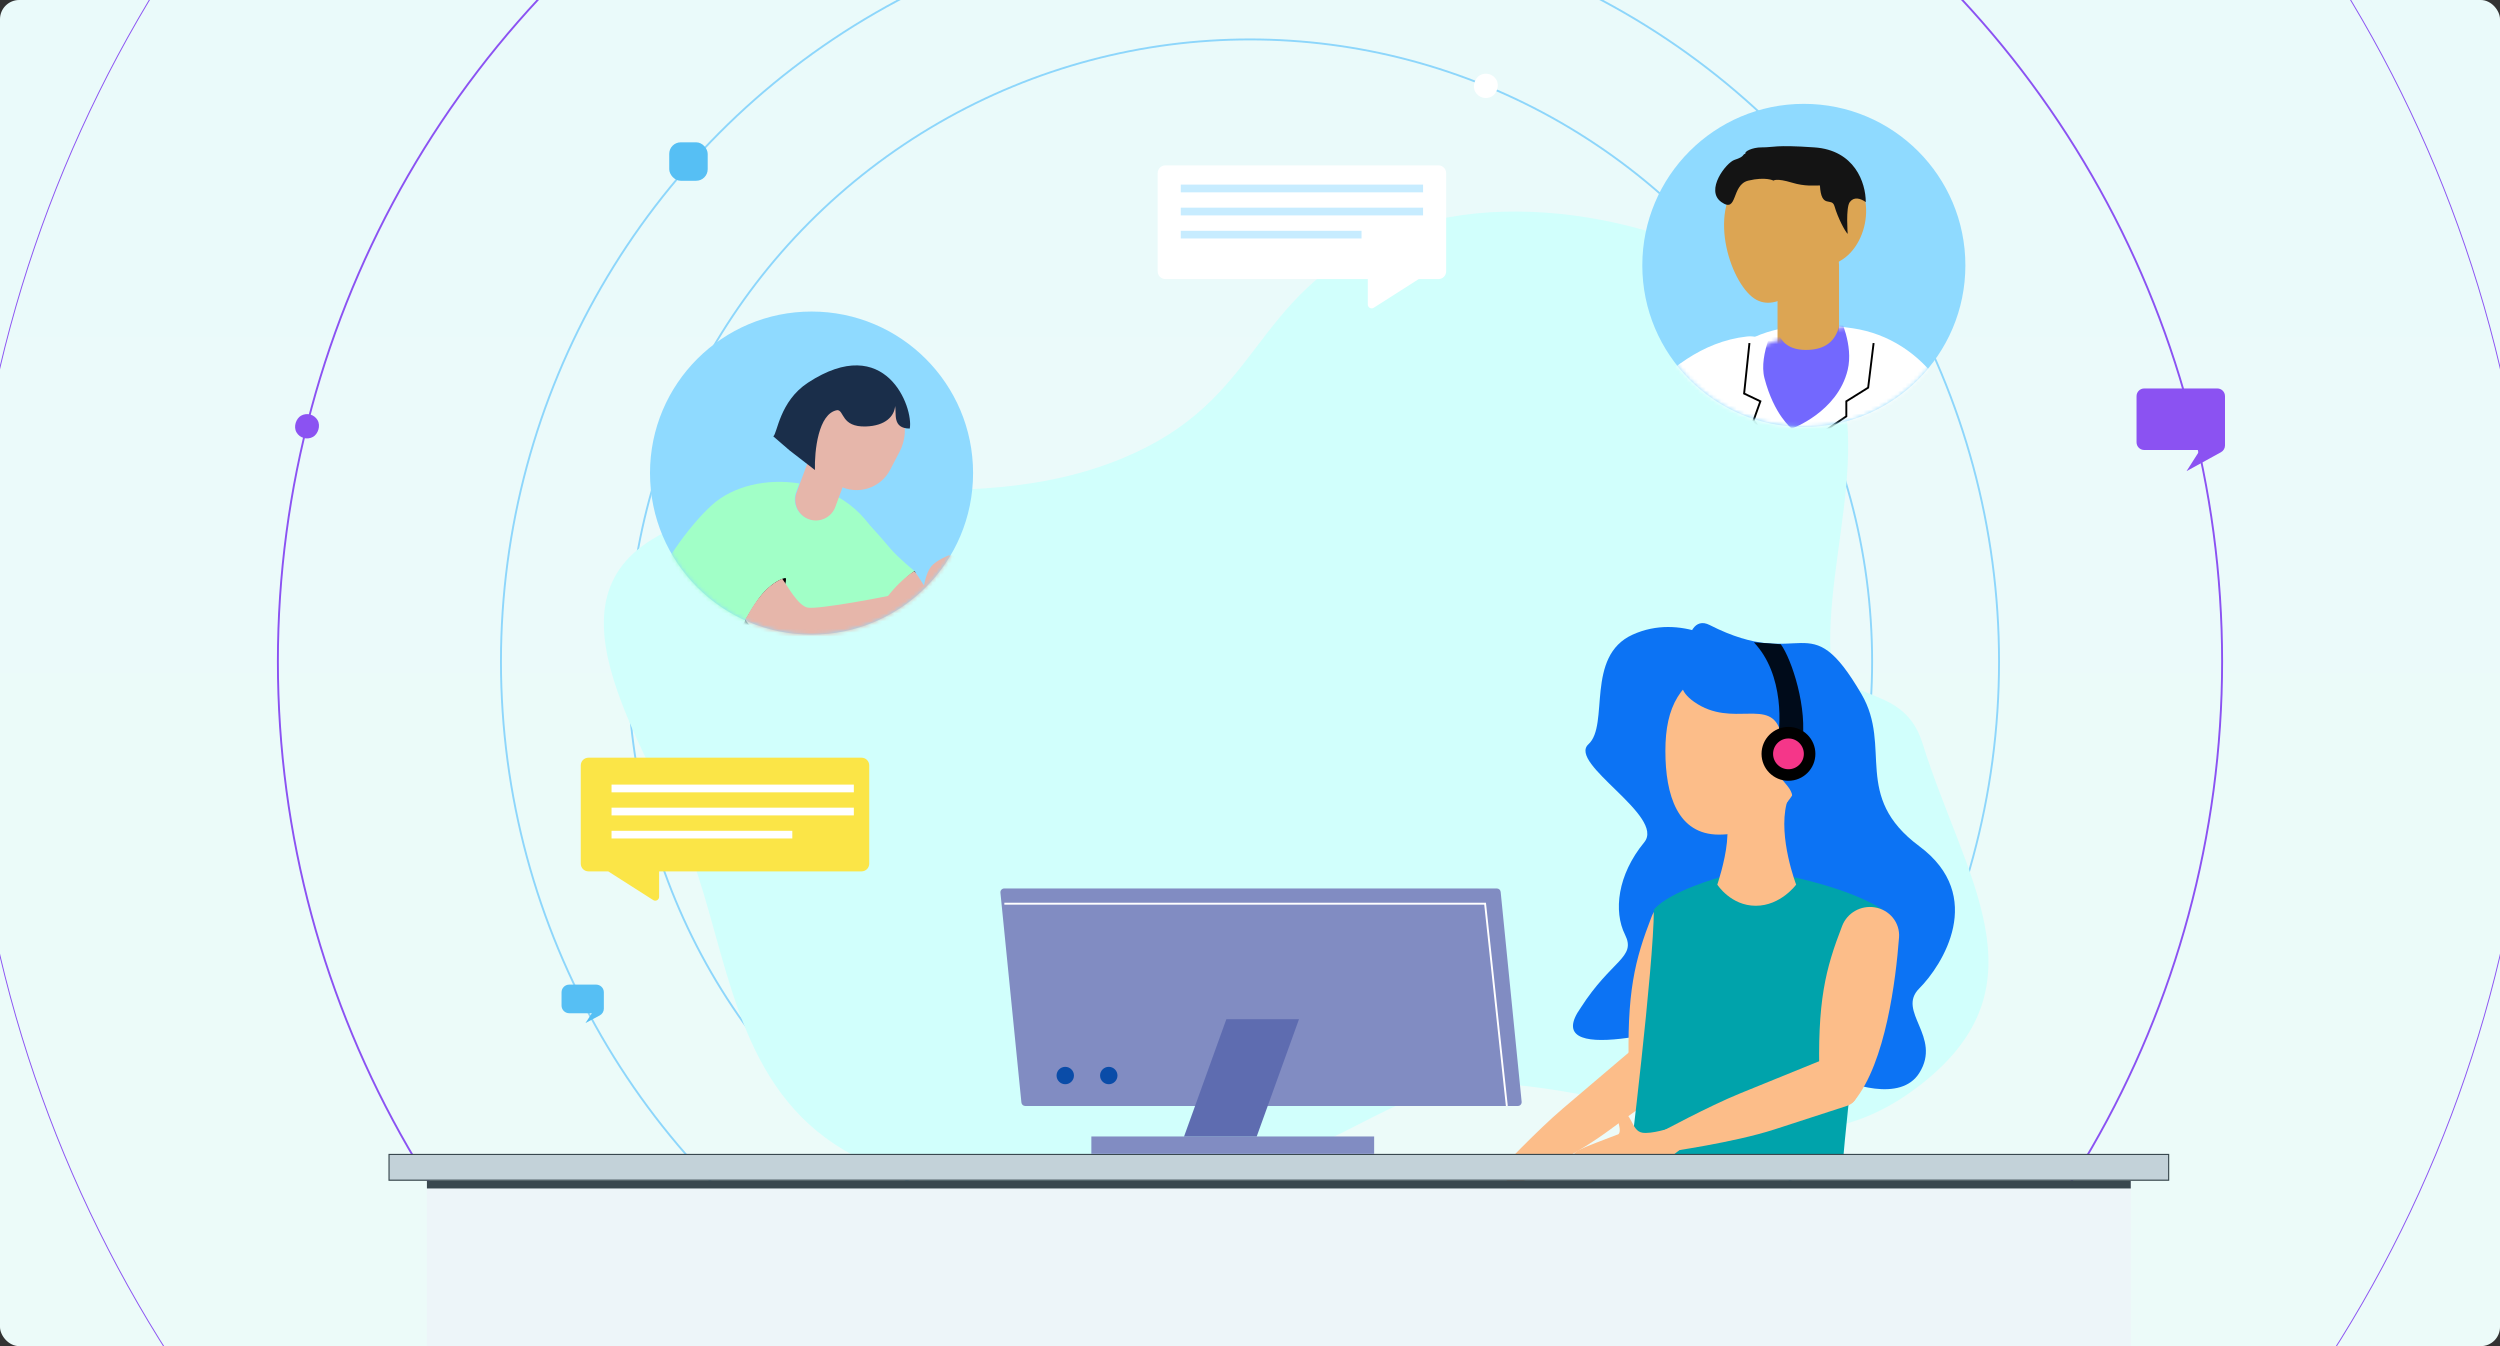 <svg width="650" height="350" viewBox="0 0 650 350" fill="none" xmlns="http://www.w3.org/2000/svg">
<rect x="0" y="0" width="650" height="350" fill="#333333" stroke="none"/>
<g clip-path="url(#clip0_863_11762)">
<rect width="650" height="350" rx="5" fill="url(#paint0_linear_863_11762)"/>
<circle cx="325" cy="172" r="252.75" stroke="#8B52F2" stroke-width="0.5"/>
<circle cx="325" cy="172" r="333.875" stroke="#8B52F2" stroke-width="0.25"/>
<circle cx="325" cy="172" r="194.75" stroke="#8DD6FB" stroke-width="0.5"/>
<circle cx="325" cy="172" r="161.75" stroke="#8DD6FB" stroke-width="0.5"/>
<path fill-rule="evenodd" clip-rule="evenodd" d="M360.64 61.297C392.744 47.119 442.676 58.369 466.511 80.225C491.19 102.855 475.734 137.335 475.849 166.94C475.92 184.959 494.376 175.73 499.846 193.246C510.755 228.182 532.272 255.899 499.846 281.644C466.403 308.197 436.491 284.837 388.74 281.644C365.074 280.062 348.01 300.148 324.505 302.806C290.006 306.708 250.898 315.658 222.069 300.493C193.183 285.297 190.02 253.749 181.457 227.555C171.983 198.577 139.242 158.62 169.656 140.177C207.776 117.061 249.056 136.816 291.785 119.169C328.731 103.91 324.268 77.359 360.64 61.297Z" fill="#D1FFFC"/>
<path d="M424.5 165C412.1 170.6 418.5 188.5 413 193.5C407.5 198.5 433.1 212.2 427.5 219C420.5 227.5 419.5 237 422.5 243C425.5 249 419 249.5 411 262C400.2 277.2 435.167 268.333 454 262V236V203V171.5C449.333 167 436.9 159.4 424.5 165Z" fill="#0C73F4"/>
<path d="M444.5 184.5C436.5 178.9 436.847 158.595 444.5 162.5C469 175 470 156.5 484 180.5C492.038 194.28 481.5 207 499 220C516.5 233 505 251 499 257C493 263 505 269.5 499 279C494.2 286.6 481 282.166 475 279L469 263.5C470.667 254.833 468.5 237 464.5 231C459.5 223.5 459 212.5 460.5 208L460.669 207.789C463.849 203.814 467.991 198.637 467.5 197C466 198.5 462.6 200.6 461 197C459 192.5 454.5 191.5 444.5 184.5Z" fill="#0C73F4"/>
<path d="M429.403 238.37C430.717 234.962 434.261 232.96 437.867 233.539C441.706 234.155 444.488 237.499 444.194 241.376C443.36 252.362 440.723 273.862 432.591 283.833C429.698 287.38 423.533 279.065 423.533 279.065C422.847 257.805 425.106 249.513 429.403 238.37Z" fill="#FCBD89"/>
<path d="M389.674 304.451C389.674 304.451 399.51 294.02 406.417 288.149C413.323 282.278 424.103 273.116 424.103 273.116L432.51 275.517C435.71 276.431 436.463 280.623 433.777 282.588C429.02 286.07 422.6 290.77 417.7 294.356C408.846 300.837 393.137 308.575 393.137 308.575L389.674 304.451Z" fill="#FCBD89"/>
<path d="M430 236.5C434.194 231.608 447.5 228 447.5 228H466C466 228 481 231 489.5 236.5C482.5 258.5 479 304 479 304H423.5C423.5 304 430 251 430 236.5Z" fill="#00A3AB"/>
<path d="M471 187.299C471 209.47 457.66 217 446.933 217C436.207 217 433 206.798 433 195.247C433 183.695 436.8 176.841 446.933 173.076C457.067 169.311 471 175.747 471 187.299Z" fill="#FCBD89"/>
<path d="M449 206L467.5 204C467.5 204 465 207 464.5 209C462.309 217.765 467 230 467 230C467 230 463 235.5 456.5 235.5C450 235.5 446.5 230 446.5 230C446.5 230 448.512 224.076 449 219C449.488 213.923 449 206 449 206Z" fill="#FCBD89"/>
<path d="M440.5 182.5C432.5 176.9 441.084 171.833 444.417 169C470.5 172.5 463 171.5 473 182.499C478.484 188.532 474.223 200.578 464.917 210.184C468.117 206.184 463.5 203.666 463 202C461.5 203.5 464.917 197.785 463 190.5C460.5 181 450.5 189.5 440.5 182.5Z" fill="#0C73F4"/>
<path d="M478.959 240.739C480.273 237.332 483.816 235.329 487.422 235.908C491.261 236.524 494.044 239.868 493.749 243.745C492.915 254.731 490.278 276.231 482.146 286.202C479.254 289.749 473.088 281.434 473.088 281.434C472.402 260.174 474.661 251.882 478.959 240.739Z" fill="#FCBD89"/>
<path d="M431.5 294.5C431.5 294.5 444.104 287.667 452.5 284.25C460.896 280.833 474 275.5 474 275.5L481.235 280.41C483.989 282.278 483.393 286.495 480.228 287.523C474.62 289.343 467.052 291.799 461.277 293.674C450.841 297.061 433.5 299.5 433.5 299.5L431.5 294.5Z" fill="#FCBD89"/>
<path d="M427 294.5C429.4 294.9 434.167 293.333 435.5 293C436 294.167 439.2 297.2 438 298C436.5 299 433.5 302 431.5 302C429.9 302 422.833 304 419.5 305L409 301.5C408.833 301 408.9 299.8 410.5 299C412.1 298.2 417.833 296 420.5 295C420.833 295 421.4 294.547 421 292.733C420.5 290.466 420.5 291 421 289C424.5 289 424 294 427 294.5Z" fill="#FCBD89"/>
<rect width="443" height="80" transform="matrix(-1 0 0 1 554 307)" fill="#EDF5F9"/>
<rect width="443" height="2" transform="matrix(-1 0 0 1 554 307)" fill="#39484F"/>
<rect x="-0.15" y="0.15" width="462.7" height="6.7" transform="matrix(-1 0 0 1 563.7 300)" fill="#C3D2D9" stroke="#39484F" stroke-width="0.3"/>
<rect width="73.525" height="4.525" transform="matrix(-1 0 0 1 357.279 295.476)" fill="#818CC2"/>
<path d="M390.172 231.9C390.121 231.389 389.691 231 389.177 231H261.105C260.513 231 260.051 231.511 260.11 232.1L265.566 286.657C265.617 287.168 266.047 287.557 266.561 287.557H394.633C395.224 287.557 395.687 287.047 395.628 286.458L390.172 231.9Z" fill="#818CC2"/>
<path d="M337.738 265H318.849L307.849 295.5H326.738L337.738 265Z" fill="#5E6CB0"/>
<circle cx="2.262" cy="2.262" r="2.262" transform="matrix(-1 0 0 1 290.541 277.377)" fill="#0A4CA8"/>
<circle cx="2.262" cy="2.262" r="2.262" transform="matrix(-1 0 0 1 279.229 277.377)" fill="#0A4CA8"/>
<path d="M391.779 287.557L386.123 234.959H261.131" stroke="white" stroke-width="0.5"/>
<path d="M463 167.5L456 167C464 175.4 463 189.333 462 193.5H468.5C470.1 184.3 465.833 171.333 463 167.5Z" fill="#000B1A"/>
<circle cx="465" cy="196" r="5.5" fill="#F53689" stroke="black" stroke-width="3"/>
<circle cx="211" cy="123" r="42" fill="#8FDAFF"/>
<mask id="mask0_863_11762" style="mask-type:alpha" maskUnits="userSpaceOnUse" x="169" y="81" width="84" height="84">
<circle cx="211" cy="123" r="42" fill="#C4C4C4"/>
</mask>
<g mask="url(#mask0_863_11762)">
<path d="M223.657 133.926C223.657 133.926 227.563 137.903 231.4 142.506C233.493 145.018 237.888 148.576 237.888 148.576L225.327 165.575L209.293 154.342L223.657 133.926Z" fill="#A1FFC7"/>
<path d="M233.435 157.958C230.503 162.395 225.791 169.172 224.337 168.211C223.247 167.491 226.785 160.475 230.882 155.334C233.094 152.558 237.47 148.316 237.828 148.553C238.604 149.065 236.367 153.521 233.435 157.958Z" fill="black"/>
<path d="M241.474 171.348C237.791 171.302 230.45 163.329 227.842 159.877C230.982 153.18 237.211 148.576 237.679 148.576C238.306 148.576 241.773 155.88 244.384 156.315C247.1 156.768 265.901 157.214 274.947 153.561L274.841 161.931C264.307 167.45 245.157 171.395 241.474 171.348Z" fill="#E6B6AA"/>
<rect x="247.789" y="151.432" width="7.314" height="0.563" transform="rotate(-60 247.789 151.432)" fill="#1A2E4A"/>
<rect x="246.684" y="148.844" width="3.939" height="0.563" transform="rotate(-60 246.684 148.844)" fill="#1A2E4A"/>
<rect x="248.942" y="151.123" width="5.908" height="6.603" transform="rotate(-60 248.942 151.123)" fill="white"/>
<rect x="247.453" y="148.638" width="2.813" height="1.688" transform="rotate(-60 247.453 148.638)" fill="#1A2E4A"/>
<path fill-rule="evenodd" clip-rule="evenodd" d="M207.824 125.704C199.365 124.32 190.55 126.35 185.075 131.337C173.34 142.026 153.555 173.917 170.708 190.014C216.541 209.268 211.728 197.548 211.728 197.548C211.728 197.548 232.659 148.4 227.829 139.345C225.461 134.904 221.983 131.564 217.962 129.256L217.06 131.694C216.032 134.476 212.943 135.898 210.161 134.869C207.379 133.84 205.957 130.751 206.986 127.969L207.824 125.704Z" fill="#A1FFC7"/>
<path d="M212.218 114.254L222.292 117.979L217.176 131.815C216.148 134.597 213.059 136.018 210.277 134.989C207.495 133.961 206.074 130.872 207.102 128.09L212.218 114.254Z" fill="#E6B6AA"/>
<path d="M212.736 104.934C215.539 99.577 222.154 97.507 227.51 100.31L228.687 100.926C234.693 104.069 237.014 111.486 233.871 117.492L231.427 122.163C228.913 126.968 222.979 128.825 218.174 126.311C210.966 122.539 208.181 113.639 211.953 106.431L212.736 104.934Z" fill="#E6B6AA"/>
<path d="M211.881 122.207L205.265 117.088L201.054 113.448C202.123 112.706 202.658 104.348 210.076 99.495C230.326 86.248 237.544 105.966 236.541 111.426C231.89 111.426 233.133 107.381 232.732 105.562C232.532 108.19 230.246 110.721 225.113 110.883C218.698 111.085 219.5 106.636 217.695 106.636C212.723 107.445 211.747 117.354 211.881 122.207Z" fill="#1A2E4A"/>
<path d="M200.875 158.831C197.857 163.21 191.846 170.703 190.411 169.714C189.334 168.972 194.09 160.28 197.108 155.901C200.125 151.522 203.928 150.077 204.281 150.321C204.635 150.564 203.892 154.452 200.875 158.831Z" fill="black"/>
<path d="M187.241 167.412C190.171 155.273 196.241 152.134 202.938 147.949C201.263 145.646 197.496 141.879 196.241 140.624C193.394 140.456 179.917 150.251 179.498 160.296C181.661 162.04 184.73 165.528 187.241 167.412Z" fill="#A1FFC7"/>
<path d="M240.19 152.552L237.051 154.436L237.888 161.551C239.004 161.133 241.404 160.254 242.073 160.086C242.91 159.877 248.142 159.668 250.863 159.668C253.04 159.668 255.258 154.436 255.049 151.715C255.467 151.157 256.723 149.664 257.56 148.994C258.397 148.325 257.63 147.599 257.142 147.32L250.026 149.831L245.314 150.704C245.223 149.73 245.353 148.574 245.631 148.157C246.398 147.739 248.98 146.483 248.98 145.855C248.98 144.789 248.073 144.39 246.677 144.39C246.677 144.39 243.41 145.66 242.073 147.32C240.711 149.011 240.19 152.552 240.19 152.552Z" fill="#E6B6AA"/>
<path d="M207.362 173.062C203.679 173.062 196.38 164.551 193.729 161.133C197.706 153.808 200.636 151.715 203.356 150.459C204.612 152.064 207.467 157.591 210.083 157.994C212.804 158.412 229.516 155.482 238.934 153.18L242.492 161.133C231.609 164.691 211.046 173.062 207.362 173.062Z" fill="#E6B6AA"/>
</g>
<circle cx="469" cy="69" r="42" fill="#8FDAFF"/>
<mask id="mask1_863_11762" style="mask-type:alpha" maskUnits="userSpaceOnUse" x="427" y="27" width="84" height="84">
<circle cx="469" cy="69" r="42" fill="#C4C4C4"/>
</mask>
<g mask="url(#mask1_863_11762)">
<path d="M437.933 100.386C437.933 100.386 440.705 103.208 443.428 106.475C444.912 108.256 448.031 110.781 448.031 110.781L439.118 122.843L427.742 114.872L437.933 100.386Z" fill="#A1FFC7"/>
<path d="M444.871 117.438C442.791 120.586 439.448 125.395 438.416 124.713C437.643 124.202 440.153 119.224 443.06 115.576C444.629 113.606 447.734 110.596 447.989 110.764C448.539 111.128 446.951 114.29 444.871 117.438Z" fill="black"/>
<path d="M450.575 126.938C447.962 126.906 442.753 121.248 440.903 118.799C443.13 114.048 447.55 110.781 447.882 110.781C448.328 110.781 450.788 115.963 452.64 116.272C454.567 116.593 467.907 116.91 474.325 114.318L474.25 120.257C466.776 124.172 453.189 126.971 450.575 126.938Z" fill="#AAC5FF"/>
<rect x="455.056" y="112.807" width="5.19" height="0.399" transform="rotate(-60 455.056 112.807)" fill="#1A2E4A"/>
<rect x="454.272" y="110.971" width="2.795" height="0.399" transform="rotate(-60 454.272 110.971)" fill="#1A2E4A"/>
<rect x="455.874" y="112.588" width="4.192" height="4.685" transform="rotate(-60 455.874 112.588)" fill="white"/>
<rect x="454.818" y="110.825" width="1.996" height="1.198" transform="rotate(-60 454.818 110.825)" fill="#1A2E4A"/>
<path d="M449.664 113.602L447.437 114.939L448.031 119.987C448.823 119.69 450.525 119.067 451.001 118.948C451.595 118.799 455.307 118.651 457.237 118.651C458.782 118.651 460.356 114.939 460.207 113.008C460.504 112.612 461.395 111.553 461.989 111.078C462.583 110.603 462.038 110.088 461.692 109.89L456.643 111.672L453.3 112.291C453.235 111.6 453.328 110.78 453.525 110.484C454.069 110.187 455.901 109.296 455.901 108.85C455.901 108.094 455.257 107.811 454.267 107.811C454.267 107.811 451.949 108.712 451.001 109.89C450.034 111.09 449.664 113.602 449.664 113.602Z" fill="#E6B6AA"/>
<path d="M434.35 124.964C434.35 106.052 445.786 87.969 464.496 85.213C466.942 84.852 469.323 84.622 471.544 84.578C474.713 84.516 478.191 84.821 481.737 85.352C500.577 88.176 512.214 106.192 512.214 125.242V173.298C512.214 178.821 507.736 183.298 502.214 183.298H434.35V124.964Z" fill="white"/>
<path d="M407.667 138.043C430.204 140.967 441.997 139.063 454.193 125.943C464.953 114.368 466.272 86.14 454.193 87.492C430.526 90.14 419.403 117.601 409.322 117.601C399.242 117.601 383.6 105.435 377.691 100.916L364.386 115.338C369.6 122.29 386.993 135.361 407.667 138.043Z" fill="white"/>
<rect x="462.159" y="60.942" width="15.99" height="38.932" rx="7.995" fill="#DCA553"/>
<path d="M452.631 46.422C461.635 37.342 466.897 39.376 477.669 43.193C488.442 47.01 486.746 63.299 478.305 67.911C469.864 72.523 463.112 81.333 456.707 77.97C450.301 74.607 443.626 55.503 452.631 46.422Z" fill="#DCA553"/>
<path d="M476.97 53.618C476.247 51.099 473.537 54.518 473.176 48.219C471.73 48.219 469.273 48.507 465.949 47.499C461.793 46.239 461.116 46.959 461.116 46.959C461.116 46.959 459.083 45.879 454.566 46.959C450.049 48.039 451.895 55.598 447.559 52.538C443.223 49.479 448.824 42.245 450.992 41.559C453.795 40.673 452.913 40.141 453.816 39.961C453.455 39.421 455.554 38.32 457.987 38.32C461.491 38.32 461.251 37.6 471.73 38.32C482.21 39.04 485.1 47.499 485.1 52.538C483.655 51.53 482.029 51.099 480.945 52.538C479.861 53.978 480.403 60.817 480.403 60.817C479.74 60.218 477.855 56.703 476.97 53.618Z" fill="#141414"/>
<path d="M487.139 89.197L485.72 100.793L480.044 104.34V108.243L463.37 119.595L455.92 109.307L457.693 104.34L453.472 102.323L454.855 89.197" stroke="black" stroke-width="0.5"/>
<mask id="mask2_863_11762" style="mask-type:alpha" maskUnits="userSpaceOnUse" x="434" y="84" width="111" height="140">
<path d="M434.35 128.667C434.35 109.755 445.86 92.387 464.247 87.965C471.884 86.128 479.878 84.718 486.77 84.582C495.023 84.419 504.762 86.024 513.847 88.145C532.398 92.476 544.089 109.895 544.089 128.945V213.715C544.089 219.238 539.612 223.715 534.089 223.715H434.35V128.667Z" fill="white"/>
</mask>
<g mask="url(#mask2_863_11762)">
<path d="M470.146 90.971C479.037 90.629 478.305 82.457 478.305 82.457C478.305 82.457 481.964 89.694 480.398 96.181C477.745 107.179 465.853 111.436 465.853 111.436C465.853 111.436 461.241 107.889 458.758 98.31C457.147 92.097 461.986 83.167 461.986 83.167C461.986 83.167 460.922 91.326 470.146 90.971Z" fill="#7368FE"/>
</g>
</g>
<path d="M576.5 101H557.5C556.395 101 555.5 101.895 555.5 103V115C555.5 116.105 556.395 117 557.5 117H572L568.5 122.5L577.464 117.57C578.103 117.218 578.5 116.547 578.5 115.817V103C578.5 101.895 577.605 101 576.5 101Z" fill="#8B52F2"/>
<path d="M153 197H224C225.105 197 226 197.895 226 199V224.558C226 225.663 225.105 226.558 224 226.558H171.37V233.176C171.37 233.966 170.498 234.444 169.832 234.019L158.132 226.558H153C151.895 226.558 151 225.663 151 224.558V199C151 197.895 151.895 197 153 197Z" fill="#FBE547"/>
<rect x="159" y="204" width="63" height="2" fill="white"/>
<rect x="159" y="210" width="63" height="2" fill="white"/>
<rect x="159" y="216" width="47" height="2" fill="white"/>
<path d="M155 256H148C146.895 256 146 256.895 146 258V261.442C146 262.546 146.895 263.442 148 263.442H153.891L152.217 266L155.943 264.007C156.594 263.659 157 262.981 157 262.244V258C157 256.895 156.105 256 155 256Z" fill="#56BFF4"/>
<rect x="174" y="37" width="10" height="10" rx="3" fill="#56BFF4"/>
<rect x="80.988" y="106.508" width="6.329" height="6.329" rx="3.164" transform="rotate(60 80.988 106.508)" fill="#8B52F2"/>
<rect x="387.481" y="18" width="6.329" height="6.329" rx="3.164" transform="rotate(60 387.481 18)" fill="white"/>
<path d="M374 43H303C301.895 43 301 43.895 301 45V70.558C301 71.663 301.895 72.558 303 72.558H355.63V79.176C355.63 79.966 356.502 80.444 357.168 80.019L368.868 72.558H374C375.105 72.558 376 71.663 376 70.558V45C376 43.895 375.105 43 374 43Z" fill="white"/>
<rect x="307" y="48" width="63" height="2" fill="#C7ECFF"/>
<rect x="307" y="54" width="63" height="2" fill="#C7ECFF"/>
<rect x="307" y="60" width="47" height="2" fill="#C7ECFF"/>
</g>
<defs>
<linearGradient id="paint0_linear_863_11762" x1="325" y1="0" x2="325" y2="350" gradientUnits="userSpaceOnUse">
<stop stop-color="#EAFAFA"/>
<stop offset="1" stop-color="#ECFBF9"/>
</linearGradient>
<clipPath id="clip0_863_11762">
<rect width="650" height="350" rx="5" fill="white"/>
</clipPath>
</defs>
</svg>
